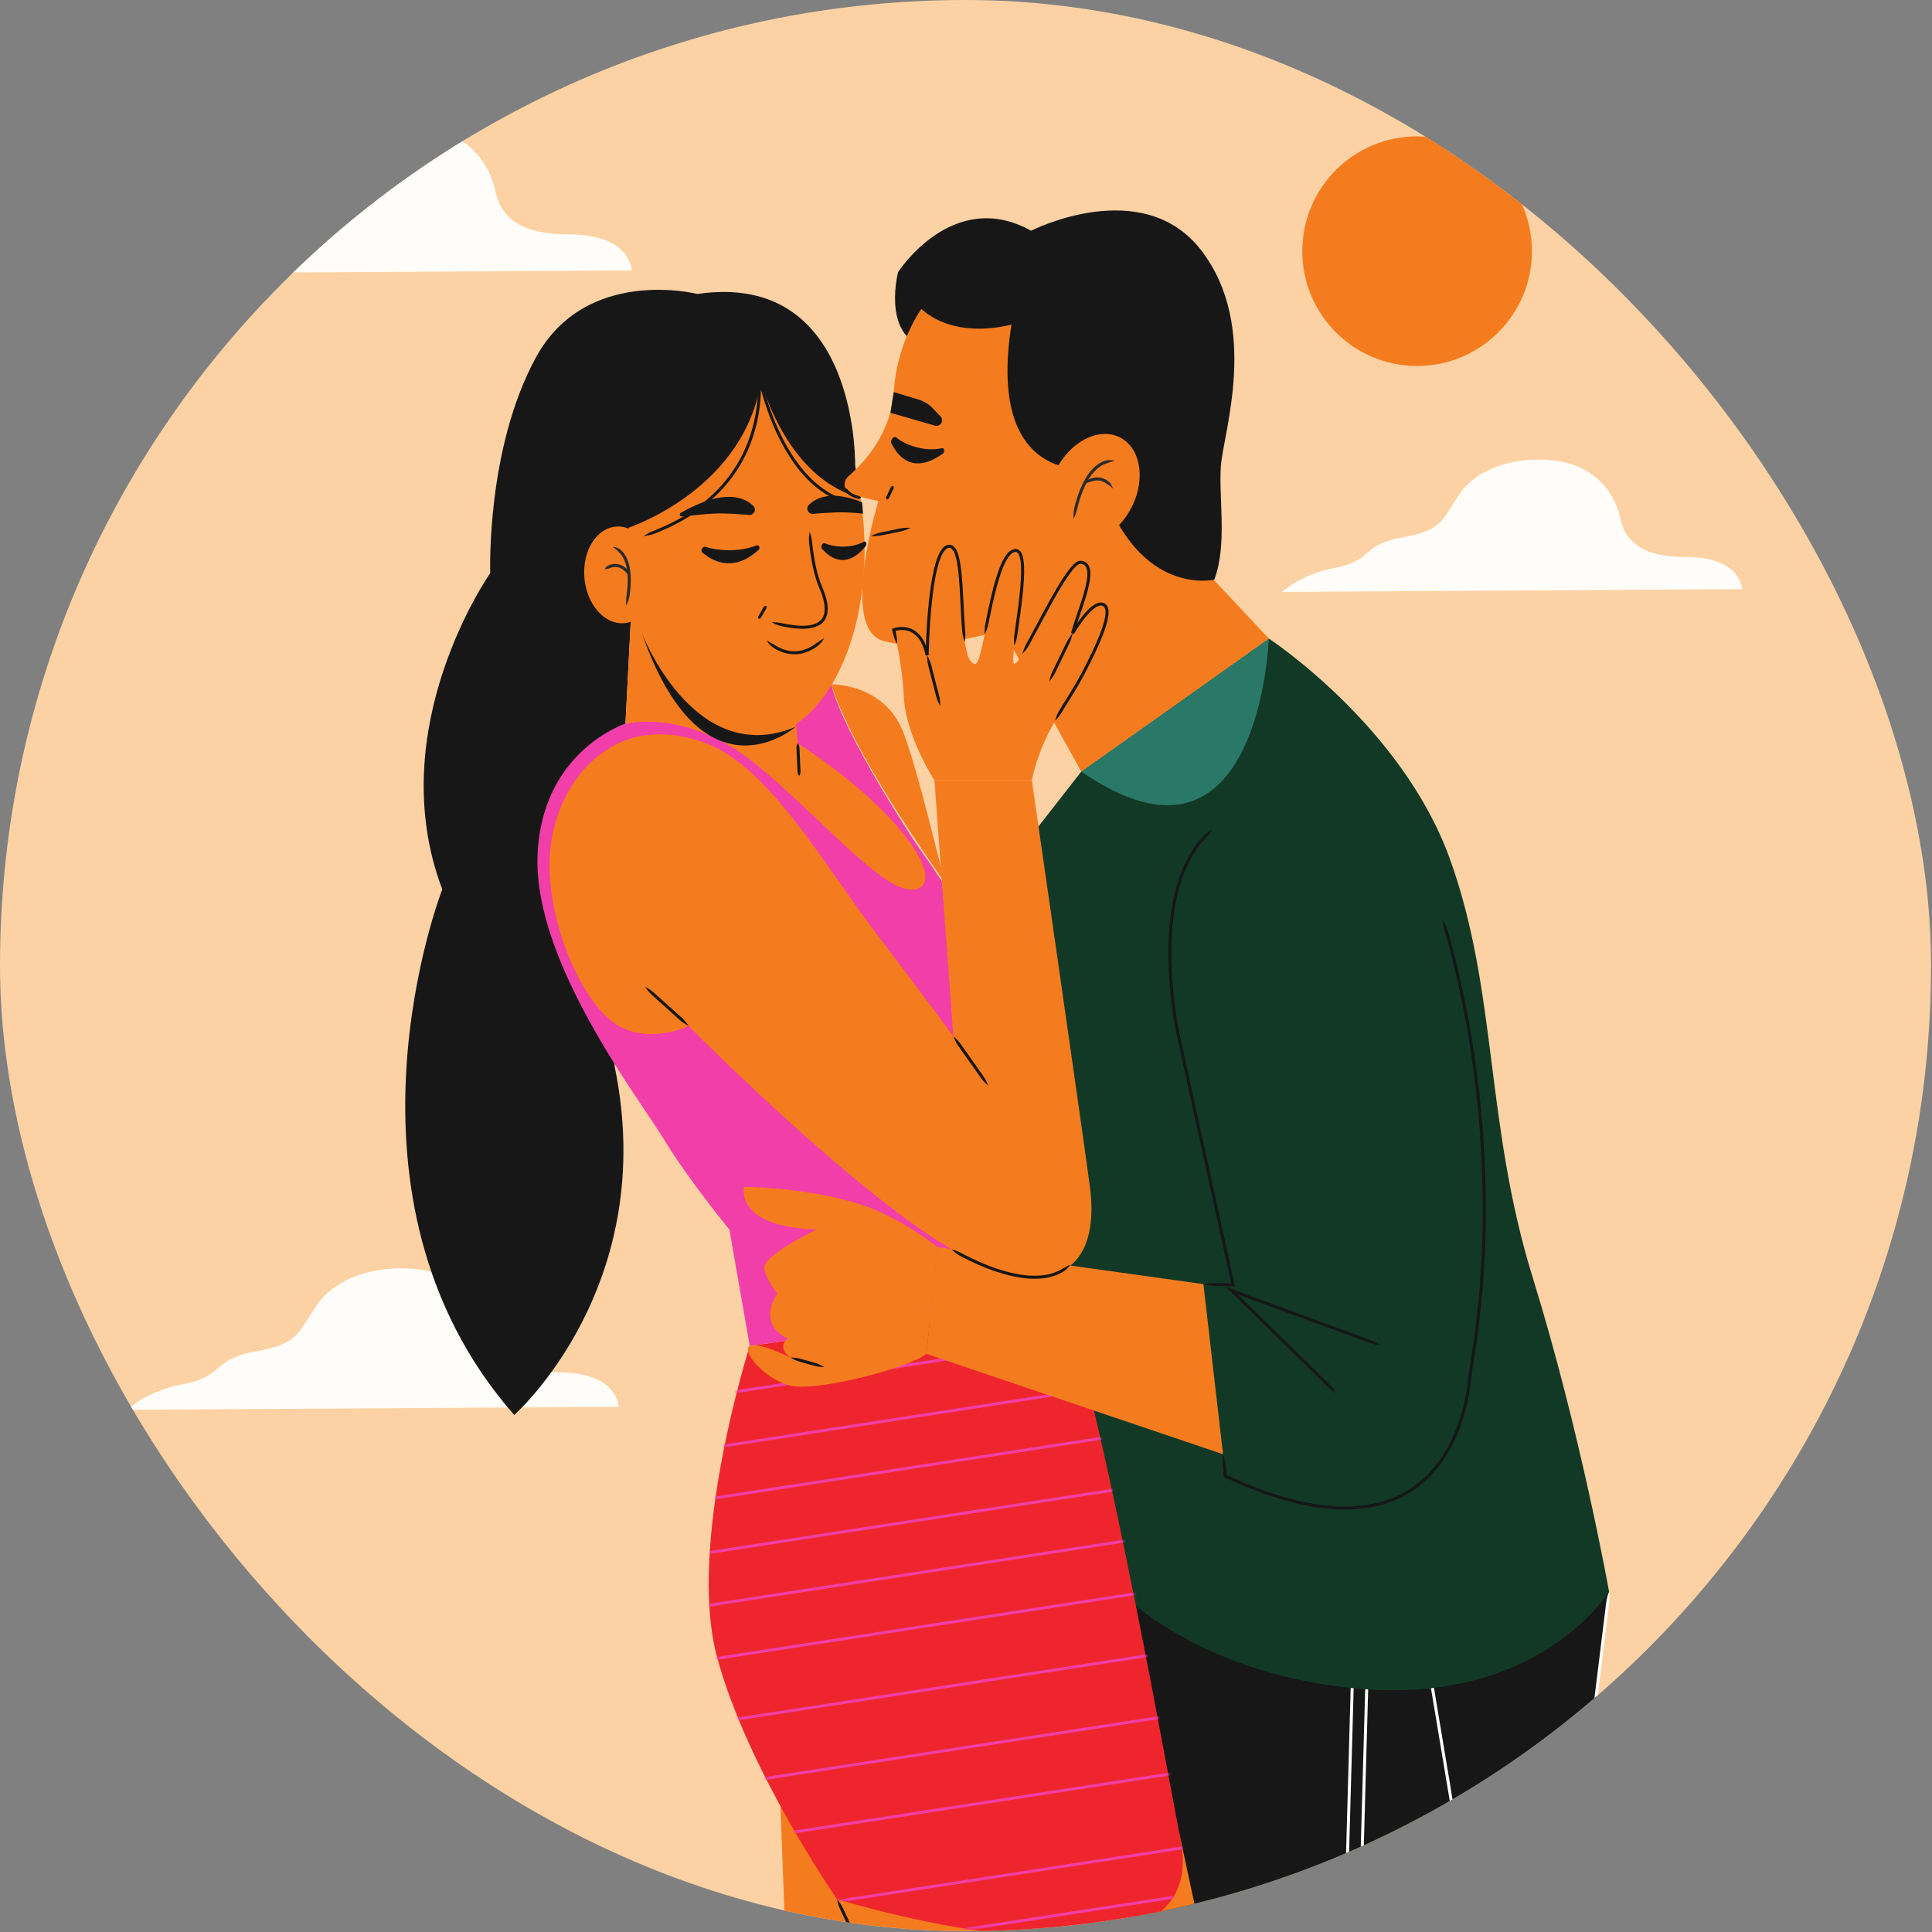 <svg width="667" height="667" viewBox="0 0 667 667" fill="none" xmlns="http://www.w3.org/2000/svg">
<rect x="0" y="0" width="667" height="667" fill="#808080" stroke="none"/>
<g clip-path="url(#clip0_4_199)">
<path d="M666.667 666.667H0V6.00815e-05H666.667V666.667Z" fill="#FCD2A4"/>
<path d="M40.121 94.431C40.121 94.431 47.88 87.42 60.146 85.231C75.3 82.524 70.97 76.029 86.665 73.324C102.36 70.617 101.819 66.829 108.855 56.547C115.891 46.263 131.045 41.933 145.116 43.557C159.188 45.181 168.388 53.84 171.094 66.288C173.8 78.736 185.706 80.9 195.99 80.9C206.273 80.9 216.556 83.607 218.18 93.348L40.121 94.431Z" fill="#FFFDF9"/>
<path d="M442.556 204.36C442.556 204.36 449.483 198.103 460.432 196.147C473.96 193.731 470.095 187.933 484.107 185.517C498.118 183.101 497.635 179.72 503.916 170.54C510.196 161.36 523.725 157.495 536.287 158.944C548.848 160.393 557.062 168.124 559.478 179.236C561.894 190.349 572.523 192.281 581.703 192.281C590.883 192.281 600.061 194.697 601.512 203.393L442.556 204.36Z" fill="#FFFDF9"/>
<path d="M43.799 486.707C43.799 486.707 51.201 480.02 62.903 477.929C77.359 475.348 73.228 469.153 88.201 466.572C103.174 463.989 102.658 460.376 109.369 450.567C116.081 440.756 130.537 436.627 143.961 438.175C157.385 439.724 166.163 447.984 168.744 459.86C171.325 471.735 182.684 473.8 192.493 473.8C202.304 473.8 212.113 476.381 213.663 485.675L43.799 486.707Z" fill="#FFFDF9"/>
<path d="M528.876 86.713C528.876 108.605 511.129 126.351 489.239 126.351C467.347 126.351 449.6 108.605 449.6 86.713C449.6 64.821 467.347 47.076 489.239 47.076C511.129 47.076 528.876 64.821 528.876 86.713Z" fill="#F57C1E"/>
<path d="M391.367 552.495V687.272L538.943 685.765L555.507 549.484L391.367 552.495Z" fill="#171717"/>
<path d="M489.248 550.989C489.14 552.361 489.112 553.285 489.366 554.863C490.77 563.293 494.99 588.617 498.858 611.836C499.51 615.743 500.154 619.605 500.782 623.373C501.461 627.164 502.49 630.848 504.124 634.098C507.361 640.621 512.209 645.539 516.989 648.548C521.752 651.644 526.302 653.007 529.458 653.657C530.256 653.805 530.966 653.936 531.582 654.051C532.201 654.157 532.736 654.162 533.164 654.21C534.024 654.283 534.478 654.321 534.478 654.321C534.478 654.321 534.593 654.331 534.813 654.349C535.036 654.359 535.362 654.42 535.794 654.396C536.654 654.362 537.926 654.405 539.541 654.288C540.346 654.193 541.238 654.086 542.213 653.972L542.757 653.907L543.125 653.862C543.225 653.824 543.18 653.639 543.213 653.532C543.254 653.203 543.296 652.868 543.337 652.525C543.401 652.007 543.468 651.468 543.537 650.91C543.812 648.683 544.122 646.159 544.464 643.388C545.829 632.308 547.68 617.297 549.617 601.573C552.036 581.924 554.674 560.492 555.553 553.359C555.741 551.771 555.673 550.849 555.506 549.484C555.014 550.768 554.725 551.645 554.521 553.231C553.641 560.365 551 581.796 548.578 601.445C546.642 617.169 544.793 632.181 543.429 643.261C543.088 646.031 542.777 648.555 542.502 650.784C542.434 651.34 542.368 651.879 542.304 652.398C542.277 652.621 542.225 653.036 542.24 652.921H542.238L542.054 652.943C541.108 653.055 540.241 653.157 539.458 653.251C537.89 653.365 536.654 653.321 535.82 653.356C535.4 653.38 535.082 653.319 534.866 653.31C534.652 653.292 534.541 653.283 534.541 653.283C534.541 653.283 534.1 653.245 533.265 653.176C532.849 653.129 532.329 653.125 531.729 653.02C531.13 652.909 530.441 652.781 529.666 652.639C526.602 652.004 522.182 650.681 517.556 647.673C512.912 644.751 508.205 639.971 505.061 633.639C501.825 627.316 501.357 619.44 499.89 611.664C496.02 588.447 491.798 563.121 490.392 554.692C490.121 553.116 489.796 552.252 489.248 550.989Z" fill="#FFFDFA"/>
<path d="M471.93 579.601C471.561 580.927 471.356 581.828 471.304 583.425C471.062 592.04 469.856 635.181 469.856 635.181C469.856 635.181 468.73 675.389 468.506 683.419C468.469 685.016 468.624 685.928 468.918 687.272C469.288 685.945 469.493 685.045 469.546 683.448C469.77 675.419 470.896 635.21 470.896 635.21C470.896 635.21 472.102 592.069 472.342 583.455C472.38 581.856 472.225 580.945 471.93 579.601Z" fill="#FFFDFA"/>
<path d="M466.911 579.601C466.541 580.927 466.336 581.828 466.284 583.425C466.043 592.04 464.836 635.181 464.836 635.181C464.836 635.181 463.712 675.389 463.487 683.419C463.451 685.016 463.604 685.928 463.899 687.272C464.269 685.945 464.473 685.045 464.527 683.448C464.751 675.419 465.876 635.21 465.876 635.21C465.876 635.21 467.083 592.069 467.324 583.455C467.36 581.856 467.205 580.945 466.911 579.601Z" fill="#FFFDFA"/>
<path d="M373.296 266.379L349.201 297.249L375.554 537.436C375.554 537.436 399.648 575.084 465.154 582.614C530.66 590.143 555.506 549.484 555.506 549.484C555.506 549.484 545.718 494.519 529.154 441.06C512.589 387.601 517.107 342.425 500.543 296.496C483.977 250.567 438.048 220.449 438.048 220.449L373.296 266.379Z" fill="#123926"/>
<path d="M438.048 220.449C438.048 220.449 435.037 309.045 373.296 266.379L438.048 220.449Z" fill="#2A7867"/>
<path d="M269.389 622.143L272.025 692.543L313.06 691.036L287.46 633.813L269.389 622.143Z" fill="#F57C1E"/>
<path d="M288.967 655.648L305.781 691.286C305.781 691.286 381.577 691.539 419.225 689.279L407.177 633.06L288.967 655.648Z" fill="#F57C1E"/>
<path d="M288.967 655.648C289.236 656.997 289.461 657.893 290.137 659.341C291.324 661.855 297.269 674.433 297.269 674.433C297.269 674.433 301.056 682.452 303.156 686.897C303.68 688.001 304.004 688.684 304.173 689.041C304.863 690.483 305.413 691.225 306.284 692.291C306.013 690.941 305.789 690.045 305.113 688.597C304.945 688.24 304.623 687.555 304.103 686.449C302.001 682.005 298.209 673.989 298.209 673.989C298.209 673.989 292.265 661.41 291.077 658.897C290.387 657.456 289.837 656.714 288.967 655.648Z" fill="#161717"/>
<path d="M258.848 464.652C258.848 464.652 237.013 532.919 247.555 572.072C258.096 611.224 288.967 655.648 288.967 655.648C288.967 655.648 422.237 697.06 407.177 633.06C406.087 628.424 381.577 489.499 367.272 449.092L258.848 464.652Z" fill="#EE252C"/>
<mask id="mask0_4_199" style="mask-type:luminance" maskUnits="userSpaceOnUse" x="0" y="0" width="667" height="667">
<path d="M666.667 666.667H0V6.00815e-05H666.667V666.667Z" fill="white"/>
</mask>
<g mask="url(#mask0_4_199)">
<mask id="mask1_4_199" style="mask-type:luminance" maskUnits="userSpaceOnUse" x="244" y="449" width="165" height="220">
<path d="M258.848 464.652C258.848 464.652 237.013 532.919 247.555 572.072C258.096 611.224 288.967 655.648 288.967 655.648C288.967 655.648 422.237 697.06 407.177 633.06C406.087 628.424 381.577 489.499 367.272 449.092L258.848 464.652Z" fill="white"/>
</mask>
<g mask="url(#mask1_4_199)">
<path d="M236.26 483.225L401.906 457.625" stroke="#F13EA8" stroke-miterlimit="10"/>
<path d="M236.26 501.296L401.906 475.696" stroke="#F13EA8" stroke-miterlimit="10"/>
<path d="M242.284 517.86L407.93 492.26" stroke="#F13EA8" stroke-miterlimit="10"/>
<path d="M245.296 535.931L410.943 510.331" stroke="#F13EA8" stroke-miterlimit="10"/>
<path d="M236.26 555.507L401.906 529.907" stroke="#F13EA8" stroke-miterlimit="10"/>
<path d="M240.778 573.577L406.425 547.977" stroke="#F13EA8" stroke-miterlimit="10"/>
<path d="M246.801 594.66L412.448 569.06" stroke="#F13EA8" stroke-miterlimit="10"/>
<path d="M252.825 615.743L418.472 590.143" stroke="#F13EA8" stroke-miterlimit="10"/>
<path d="M255.837 635.319L421.484 609.719" stroke="#F13EA8" stroke-miterlimit="10"/>
<path d="M269.389 659.414L435.037 633.813" stroke="#F13EA8" stroke-miterlimit="10"/>
<path d="M269.389 675.977L435.037 650.377" stroke="#F13EA8" stroke-miterlimit="10"/>
</g>
</g>
<path d="M295.241 161.845C295.241 161.845 297.249 93.203 240.778 101.484C240.778 101.484 202.378 91.696 185.061 123.32C167.742 154.943 169.249 197.861 169.249 197.861C169.249 197.861 131.602 251.32 152.684 307.037C152.684 307.037 111.272 413.201 177.53 488.496C177.53 488.496 227.978 444.072 212.166 368.025L215.93 249.813L218.19 206.143L218.942 178.284C218.942 178.284 221.954 127.837 262.613 130.096C262.613 130.096 281.688 130.221 295.241 161.845Z" fill="#171717"/>
<path d="M286.958 236.26C286.958 236.26 305.53 235.759 312.056 253.327C318.582 270.896 326.112 307.539 327.617 307.539C329.122 307.539 296.496 265.375 286.958 236.26Z" fill="#F57C1E"/>
<path d="M215.931 249.813C215.931 249.813 186.567 259.351 185.563 295.993C184.559 332.637 220.7 379.319 229.233 393.375C237.767 407.429 251.821 424.496 251.821 424.496L258.848 464.652L367.272 449.092C367.272 449.092 369.28 363.759 317.076 292.48C317.076 292.48 291.476 254.331 286.959 236.26L215.931 249.813Z" fill="#F13EA8"/>
<path d="M218.191 206.143L215.931 249.813C215.931 249.813 237.013 244.543 260.355 263.367C283.696 282.189 305.531 309.296 316.072 307.037C326.613 304.779 312.308 280.684 275.413 256.589L274.66 248.308L218.191 206.143Z" fill="#F57C1E"/>
<path d="M275.413 256.589C275.105 257.135 274.941 257.501 274.961 258.136C274.992 258.828 275.145 262.26 275.145 262.26C275.145 262.26 275.297 265.692 275.328 266.384C275.364 267.017 275.56 267.369 275.914 267.884C276.224 267.34 276.386 266.972 276.366 266.339C276.336 265.647 276.184 262.213 276.184 262.213C276.184 262.213 276.032 258.781 276.001 258.089C275.964 257.456 275.769 257.104 275.413 256.589Z" fill="#161717"/>
<path d="M217.437 200.12C217.437 200.12 223.317 252.661 258.096 254.708C290.096 256.589 307.789 201.625 293.484 157.201C279.179 112.779 209.908 118.049 217.437 200.12Z" fill="#F57C1E"/>
<path d="M279.555 183.555C279.299 184.907 279.192 185.836 279.347 187.436C279.371 187.652 279.406 187.977 279.45 188.38C279.472 188.581 279.498 188.801 279.524 189.037C279.595 189.567 279.67 190.131 279.748 190.721C280.096 193.124 280.598 195.953 281.339 198.608C281.722 199.932 282.115 201.224 282.608 202.381C283.079 203.544 283.507 204.539 283.799 205.441C284.4 207.228 284.559 208.415 284.559 208.415C284.559 208.415 284.596 208.711 284.662 209.233C284.706 209.756 284.752 210.513 284.62 211.396C284.487 212.269 284.151 213.281 283.379 214.076C282.639 214.897 281.47 215.421 280.22 215.719C277.686 216.289 274.799 215.973 272.507 215.619C271.476 215.471 270.639 215.269 270.216 215.2C268.667 214.871 267.756 214.821 266.379 214.801C267.583 215.463 268.427 215.867 270.002 216.219C270.434 216.293 271.283 216.499 272.343 216.653C274.699 217.012 277.658 217.36 280.455 216.739C281.834 216.412 283.212 215.812 284.138 214.793C285.096 213.803 285.5 212.559 285.651 211.555C285.802 210.536 285.746 209.704 285.698 209.135C285.626 208.568 285.586 208.249 285.586 208.249C285.586 208.249 285.412 206.969 284.788 205.112C284.491 204.187 284.027 203.104 283.575 201.987C283.103 200.879 282.72 199.619 282.348 198.328C281.624 195.736 281.128 192.945 280.786 190.575C280.707 189.991 280.632 189.433 280.563 188.911C280.536 188.677 280.511 188.459 280.487 188.26C280.442 187.863 280.406 187.541 280.382 187.328C280.214 185.748 279.962 184.869 279.555 183.555Z" fill="#161717"/>
<path d="M264.496 209.155C264.086 209.199 263.847 209.252 263.691 209.501C263.526 209.787 262.73 211.152 262.73 211.152C262.73 211.152 261.932 212.517 261.767 212.801C261.626 213.059 261.698 213.293 261.86 213.672C262.271 213.628 262.511 213.575 262.666 213.325C262.831 213.04 263.628 211.676 263.628 211.676C263.628 211.676 264.424 210.311 264.59 210.025C264.731 209.768 264.659 209.533 264.496 209.155Z" fill="#161717"/>
<path d="M284.574 220.323C283.964 220.66 283.469 220.941 282.982 221.271C282.689 221.483 282.448 221.656 282.241 221.805C281.964 221.972 281.673 222.16 281.356 222.383C281.128 222.508 280.821 222.835 280.037 223.237C279.673 223.423 279.185 223.672 278.658 223.941C278.1 224.129 277.5 224.332 276.949 224.517C276.381 224.633 275.854 224.705 275.477 224.775C275.098 224.857 274.854 224.804 274.856 224.823C274.856 224.823 274.656 224.824 274.328 224.828C273.998 224.843 273.542 224.849 273.034 224.757C272.78 224.725 272.512 224.692 272.238 224.657C271.969 224.603 271.7 224.521 271.43 224.456C270.888 224.341 270.388 224.14 269.97 223.979C268.878 223.541 268.244 223.167 267.918 222.969C266.598 222.165 265.806 221.769 264.621 221.076C265.342 222.247 265.986 222.993 267.385 223.863C267.732 224.076 268.406 224.48 269.584 224.952C270.034 225.127 270.574 225.343 271.165 225.469C271.457 225.54 271.75 225.627 272.045 225.685C272.344 225.723 272.637 225.76 272.914 225.796C273.469 225.891 273.97 225.885 274.33 225.871C274.692 225.864 274.91 225.861 274.91 225.861C274.909 225.843 275.177 225.896 275.592 225.811C276.006 225.737 276.584 225.659 277.204 225.532C277.805 225.329 278.458 225.111 279.066 224.907C279.634 224.617 280.16 224.348 280.55 224.148C281.393 223.711 281.712 223.372 281.954 223.233C282.289 222.995 282.581 222.772 282.844 222.557C283.093 222.327 283.289 222.079 283.486 221.844C283.872 221.371 284.202 220.891 284.574 220.323Z" fill="#161717"/>
<path d="M243.719 188.824C247.33 190.085 255.088 190.752 261.172 188.296C261.986 187.968 262.618 189.107 261.97 189.728C257.527 193.999 250.406 197.321 242.539 190.811C241.614 190.044 242.607 188.436 243.719 188.824Z" fill="#171717"/>
<path d="M284.783 187.545C287.58 188.84 293.592 189.524 298.307 187.003C298.936 186.665 299.425 187.835 298.924 188.473C295.481 192.856 289.963 196.268 283.868 189.584C283.152 188.797 283.921 187.147 284.783 187.545Z" fill="#171717"/>
<path d="M235.026 177.051C234.367 177.427 234.708 178.388 235.48 178.304C238.723 177.953 243.708 177.444 246.571 177.296C251.067 177.064 258.804 177.799 258.804 177.799C260.422 177.747 261.238 175.808 260.094 174.675C257.035 171.643 249.959 168.523 235.026 177.051Z" fill="#171717"/>
<path d="M297.752 174.864C297.707 174.371 297.644 173.879 297.592 173.384C287.191 169.197 281.812 171.765 279.256 174.299C278.113 175.432 278.929 177.369 280.547 177.421C280.547 177.421 288.284 176.687 292.779 176.92C294.155 176.991 296.023 177.147 297.949 177.327C297.888 176.505 297.828 175.684 297.752 174.864Z" fill="#171717"/>
<path d="M226.42 197.829C227.046 207.045 222.026 214.804 215.209 215.16C208.39 215.513 202.356 208.332 201.729 199.116C201.102 189.9 206.121 182.141 212.94 181.787C219.757 181.432 225.793 188.615 226.42 197.829Z" fill="#F57C1E"/>
<path d="M216.163 209.06C216.796 207.837 217.151 206.96 217.392 205.361C217.431 205.089 217.499 204.649 217.592 203.725C217.684 202.868 217.784 201.416 217.775 200.172C217.772 198.928 217.667 197.9 217.667 197.9C217.667 197.9 217.609 197.039 217.399 195.947C217.201 194.855 216.8 193.543 216.367 192.657C215.807 191.503 215.303 190.856 215.016 190.549C213.872 189.28 212.841 188.903 211.491 188.745C212.619 189.535 213.239 190.12 214.227 191.227C214.476 191.496 214.913 192.063 215.42 193.104C215.809 193.903 216.184 195.113 216.372 196.143C216.573 197.169 216.631 197.995 216.631 197.995C216.631 197.995 216.729 198.976 216.729 200.176C216.736 201.375 216.637 202.787 216.552 203.621C216.461 204.52 216.397 204.951 216.361 205.216C216.141 206.78 216.149 207.685 216.163 209.06Z" fill="#2A2B2B"/>
<path d="M217.533 198.761C217.592 198.176 217.545 197.764 217.171 197.275C216.971 197.009 216.312 196.232 215.523 195.703C214.752 195.143 213.887 194.921 213.887 194.921C213.887 194.921 213.037 194.624 212.072 194.715C211.584 194.703 211.113 194.877 210.7 194.952C210.315 195.104 210 195.229 209.841 195.292C209.277 195.552 209.075 195.927 208.827 196.436C209.435 196.484 209.769 196.453 210.267 196.241C210.403 196.188 210.673 196.083 211.005 195.953C211.348 195.901 211.745 195.743 212.135 195.76C212.915 195.68 213.591 195.917 213.591 195.917C213.591 195.917 214.281 196.091 214.928 196.564C215.589 197.008 216.172 197.691 216.355 197.92C216.699 198.345 217.009 198.495 217.533 198.761Z" fill="#2A2B2B"/>
<path d="M216.684 182.3C216.684 182.3 258.597 168.747 263.116 128.841C263.116 128.841 219.696 121.061 216.684 182.3Z" fill="#171717"/>
<path d="M261.86 128.591C261.86 128.591 270.143 165.108 297.249 171.884C297.249 171.884 294.739 133.108 261.86 128.591Z" fill="#171717"/>
<path d="M221.579 218.567C221.579 218.567 239.649 265.625 274.66 250.943C274.66 250.943 242.66 278.801 221.579 218.567Z" fill="#171717"/>
<path d="M222.206 185.061C223.566 184.916 224.487 184.769 226 184.224C226.203 184.145 226.516 184.049 226.886 183.881C227.072 183.803 227.276 183.715 227.496 183.621C228.227 183.307 228.983 182.981 229.759 182.648C230.592 182.316 231.4 181.867 232.248 181.456C239.039 178.209 246.407 172.827 251.702 166.101C254.355 162.76 256.518 159.153 258.08 155.628C259.656 152.107 260.69 148.704 261.35 145.775C262.012 142.843 262.314 140.384 262.475 138.673C262.619 136.959 262.647 135.989 262.647 135.989C262.647 135.989 262.682 135.676 262.692 134.196C262.7 133.455 262.692 132.423 262.612 130.991C262.57 130.272 262.507 129.469 262.376 128.521L262.375 128.509C260.323 128.852 261.807 128.607 261.35 128.685V128.691L261.354 128.713L261.363 128.757L261.379 128.845L261.412 129.021L261.484 129.379C261.535 129.619 261.587 129.867 261.64 130.123C261.755 130.629 261.878 131.165 262.007 131.733C262.356 133.199 263.32 137.157 265.155 142.255C266.982 147.343 269.744 153.588 273.696 159.303C275.659 162.161 277.963 164.844 280.502 167.112C281.13 167.688 281.775 168.232 282.446 168.729C283.092 169.26 283.779 169.719 284.459 170.168C284.799 170.392 285.126 170.632 285.482 170.819L285.708 170.948L285.992 171.109C286.731 171.541 287.348 171.875 287.7 172.019C289.162 172.739 290.123 172.859 291.476 173.013C290.331 172.228 289.56 171.793 288.158 171.084C287.822 170.944 287.226 170.62 286.515 170.203L286.24 170.045L286.022 169.921C285.679 169.741 285.363 169.509 285.035 169.292C284.378 168.859 283.712 168.415 283.087 167.9C282.436 167.419 281.81 166.891 281.2 166.331C278.734 164.128 276.482 161.509 274.556 158.705C270.679 153.1 267.944 146.932 266.136 141.9C264.322 136.857 263.364 132.939 263.019 131.492C262.892 130.932 262.771 130.404 262.658 129.903C262.604 129.652 262.554 129.409 262.504 129.172L262.435 128.824L262.402 128.653L262.386 128.569L262.379 128.529L262.375 128.509L262.374 128.504C261.916 128.58 263.398 128.327 261.347 128.673L261.348 128.683C261.468 129.553 261.532 130.36 261.574 131.055C261.651 132.451 261.66 133.463 261.652 134.188C261.642 135.639 261.608 135.947 261.608 135.947C261.608 135.947 261.58 136.897 261.439 138.579C261.279 140.257 260.983 142.671 260.334 145.545C259.684 148.417 258.671 151.752 257.128 155.2C255.596 158.652 253.48 162.18 250.882 165.451C245.698 172.032 238.474 177.319 231.782 180.519C230.946 180.923 230.151 181.367 229.328 181.693C228.563 182.023 227.818 182.343 227.096 182.653C226.88 182.747 226.679 182.833 226.495 182.912C226.132 183.079 225.823 183.175 225.623 183.255C224.135 183.808 223.354 184.287 222.206 185.061Z" fill="#161717"/>
<path d="M310.049 93.955C310.049 93.955 304.779 114.284 317.829 119.304L329.625 100.48L310.049 93.955Z" fill="#171717"/>
<path d="M322.096 101.484C322.096 101.484 310.049 113.531 308.543 135.367C307.585 149.256 299.011 159.108 292.897 164.44C290.595 166.448 291.516 170.208 294.488 170.917L303.272 173.013C303.272 173.013 289.719 216.684 304.779 221.201C319.837 225.72 346.189 217.437 346.189 217.437L373.296 266.379L438.048 220.449L392.119 171.508L349.955 92.449L322.096 101.484Z" fill="#F57C1E"/>
<path d="M309.468 151.053C312.279 153.433 318.988 156.135 325.222 154.729C326.055 154.541 326.247 156.044 325.467 156.62C320.106 160.576 312.663 162.751 307.766 153.111C307.19 151.977 308.602 150.32 309.468 151.053Z" fill="#171717"/>
<path d="M378.567 161.72C378.567 161.72 340.167 169.249 349.201 112.025C349.201 112.025 319.084 121.061 310.049 93.955C310.049 93.955 328.872 64.591 355.979 79.649C355.979 79.649 394.377 60.072 414.707 86.425C435.037 112.779 422.237 149.672 421.484 160.967C420.731 172.26 423.743 188.072 419.225 200.12C419.225 200.12 390.613 206.896 378.567 161.72Z" fill="#171717"/>
<path d="M364.509 162.349C359.708 172.117 361.713 182.82 368.989 186.253C376.264 189.687 386.055 184.552 390.856 174.784C395.657 165.016 393.652 154.313 386.376 150.88C379.101 147.445 369.311 152.581 364.509 162.349Z" fill="#F57C1E"/>
<path d="M370.675 179.177C371.204 177.908 371.555 177.071 371.923 175.532C371.987 175.272 372.085 174.847 372.327 173.973C372.625 172.861 373.204 171.008 373.828 169.484C374.436 167.953 375.077 166.761 375.077 166.761C375.077 166.761 375.583 165.744 376.395 164.56C377.197 163.368 378.377 162.083 379.363 161.365C380.295 160.672 380.956 160.389 381.293 160.239C382.691 159.7 383.501 159.417 384.847 159.115C383.533 158.751 382.477 158.676 380.893 159.279C380.512 159.444 379.763 159.763 378.733 160.528C377.643 161.321 376.377 162.711 375.533 163.968C374.679 165.22 374.157 166.277 374.157 166.277C374.157 166.277 373.487 167.517 372.857 169.093C372.213 170.663 371.62 172.559 371.317 173.696C371.073 174.589 370.975 175.024 370.911 175.289C370.551 176.863 370.548 177.805 370.675 179.177Z" fill="#2A2B2B"/>
<path d="M373.781 167.336C375.035 166.784 375.868 166.497 377.296 166.081C377.416 166.039 377.577 166.009 377.813 165.971C378.048 165.916 378.356 165.883 378.775 165.876C378.852 165.875 379.036 165.861 379.035 165.869C379.035 165.869 379.099 165.879 379.168 165.887C379.208 165.892 379.251 165.896 379.287 165.9C379.769 165.916 380.181 166.069 380.535 166.156C380.868 166.307 381.136 166.429 381.316 166.511C382.584 167.247 383.227 167.837 384.315 168.689C383.768 167.46 383.32 166.492 381.819 165.6C381.604 165.501 381.289 165.337 380.884 165.171C380.459 165.057 379.957 164.881 379.376 164.857C379.333 164.852 379.283 164.848 379.233 164.843C379.149 164.836 379.072 164.831 379.072 164.831C379.072 164.821 378.855 164.821 378.763 164.831C378.263 164.839 377.9 164.881 377.628 164.944C377.353 164.991 377.167 165.027 377.029 165.075C375.396 165.567 374.628 166.26 373.781 167.336Z" fill="#2A2B2B"/>
<path d="M308.542 135.367L317.062 137.923C318.884 138.469 320.54 139.459 321.885 140.803L324.692 143.747C326.054 145.176 324.653 147.487 322.757 146.94L307.413 142.52L308.542 135.367Z" fill="#171717"/>
<path d="M300.637 185.061C302.012 185.117 302.936 185.111 304.503 184.797C304.769 184.743 305.2 184.655 306.097 184.472C306.453 184.399 307.297 184.223 307.297 184.223C307.297 184.223 308.005 184.08 308.397 184C309.593 183.753 310.333 183.6 310.721 183.52C312.285 183.189 313.137 182.831 314.379 182.237C313.003 182.18 312.079 182.187 310.512 182.5C310.123 182.58 309.383 182.731 308.187 182.975C307.795 183.056 307.088 183.204 307.088 183.204C307.088 183.204 306.243 183.376 305.887 183.448C304.991 183.633 304.56 183.723 304.293 183.779C302.729 184.108 301.879 184.467 300.637 185.061Z" fill="#161717"/>
<path d="M291.601 168.496C291.493 168.923 291.449 169.257 291.719 169.577C291.849 169.761 292.304 170.273 292.797 170.644C293.285 171.021 293.773 171.284 293.773 171.284C293.773 171.284 294.255 171.561 294.816 171.784C295.376 172.013 296.011 172.18 296.225 172.225C296.617 172.309 296.891 172.173 297.249 171.884C296.973 171.515 296.816 171.304 296.465 171.213C296.276 171.165 295.704 171.015 295.204 170.812C294.704 170.615 294.281 170.376 294.281 170.376C294.281 170.376 293.856 170.141 293.441 169.817C293.02 169.499 292.644 169.073 292.529 168.925C292.291 168.669 292.072 168.595 291.601 168.496Z" fill="#161717"/>
<path d="M308.355 167.743C307.949 167.82 307.715 167.892 307.581 168.152C307.439 168.449 306.756 169.871 306.756 169.871C306.756 169.871 306.073 171.293 305.932 171.589C305.812 171.857 305.903 172.084 306.096 172.449C306.501 172.372 306.735 172.3 306.869 172.04C307.012 171.743 307.693 170.321 307.693 170.321C307.693 170.321 308.376 168.899 308.519 168.603C308.639 168.335 308.548 168.108 308.355 167.743Z" fill="#161717"/>
<path d="M435.789 268.637C435.789 268.637 395.884 291.979 404.919 342.425C413.955 392.872 425.248 445.577 425.248 445.577L415.46 443.319L422.989 509.577C422.989 509.577 471.177 532.919 493.013 509.577C514.848 486.236 519.365 393.625 503.555 337.155C487.743 280.684 464.401 263.367 435.789 268.637Z" fill="#123926"/>
<path d="M476.448 464.401C475.309 463.628 474.521 463.147 473.024 462.588C464.811 459.568 423.679 444.447 423.679 444.447C423.679 444.447 423.669 444.443 423.584 444.412C423.541 444.396 423.48 444.373 423.392 444.341C423.348 444.325 423.297 444.307 423.239 444.285C423.215 444.277 423.168 444.256 423.157 444.257L423.237 444.336C423.693 444.783 424.572 445.644 426.269 447.305C427.179 448.196 452.953 473.433 458.281 478.651C459.429 479.764 460.203 480.269 461.389 480.965C460.668 479.795 460.145 479.032 459.009 477.908C453.739 472.747 428.244 447.783 427.345 446.903C427.345 446.903 465.121 460.791 472.665 463.564C474.168 464.108 475.08 464.252 476.448 464.401Z" fill="#161717"/>
<path d="M415.46 443.319L323.601 430.519L319.837 467.413L422.237 502.048L415.46 443.319Z" fill="#F57C1E"/>
<path d="M323.601 430.519C323.601 430.519 310.446 419.808 295.993 415.46C277.076 409.771 256.898 409.771 256.898 409.771C256.898 409.771 253.326 423.492 281.938 424.496C281.938 424.496 262.864 433.531 263.868 438.048C264.872 442.567 268.385 446.581 268.385 446.581C268.385 446.581 260.856 456.621 271.9 462.143C271.9 462.143 267.884 465.155 272.904 468.668C272.904 468.668 261.86 463.147 258.848 464.652C255.837 466.159 263.417 475.783 272.452 478.293C281.488 480.803 314.064 472.181 319.837 467.413L323.601 430.519Z" fill="#F57C1E"/>
<path d="M272.904 468.668C274.098 469.351 274.921 469.771 276.457 470.213C276.718 470.288 277.141 470.408 278.021 470.659C278.1 470.68 278.284 470.729 278.284 470.729C278.284 470.729 280.384 471.323 280.806 471.443C282.346 471.869 283.268 471.944 284.644 471.987C283.449 471.304 282.625 470.884 281.089 470.441C280.666 470.323 278.566 469.728 278.566 469.728C278.566 469.728 278.384 469.675 278.306 469.652C277.425 469.404 277.002 469.285 276.74 469.212C275.2 468.785 274.278 468.712 272.904 468.668Z" fill="#161717"/>
<path d="M415.46 443.319C416.785 443.688 417.687 443.893 419.284 443.947C419.5 443.953 419.825 443.963 420.228 443.975C420.429 443.981 420.649 443.988 420.885 443.995C421.957 444.024 423.063 444.056 424.201 444.087C424.529 444.096 424.861 444.105 425.195 444.115L426.12 444.141L426.352 444.148C426.376 444.105 426.331 444.005 426.323 443.937L426.223 443.481C426.067 442.769 425.908 442.049 425.748 441.32C423.567 431.384 420.995 419.664 418.533 408.452C413.609 386.028 409.132 365.639 409.132 365.639C409.132 365.639 408.852 364.365 408.356 362.103C407.869 359.831 407.088 356.619 406.444 352.64C405.124 344.704 403.917 333.768 404.608 322.353C404.776 319.504 405.072 316.631 405.543 313.791C405.977 310.945 406.628 308.141 407.428 305.432C408.195 302.708 409.281 300.136 410.447 297.704C411.083 296.512 411.688 295.327 412.424 294.247C412.781 293.701 413.1 293.136 413.507 292.64C413.861 292.173 414.212 291.709 414.56 291.252C415.196 290.431 415.813 289.837 416.084 289.509C416.597 288.92 417 288.459 417.393 288.009C417.767 287.551 418.091 287.081 418.479 286.503C417.88 286.825 417.376 287.111 416.872 287.451C416.361 287.785 415.857 288.183 415.325 288.799C415.041 289.133 414.403 289.747 413.744 290.595C413.385 291.067 413.023 291.544 412.657 292.028C412.237 292.539 411.909 293.12 411.543 293.683C410.784 294.795 410.161 296.011 409.511 297.233C408.315 299.727 407.205 302.357 406.424 305.131C405.609 307.891 404.949 310.74 404.508 313.624C404.032 316.503 403.732 319.411 403.564 322.289C402.868 333.823 404.087 344.819 405.416 352.812C406.065 356.819 406.857 360.079 407.341 362.333C407.837 364.595 408.117 365.869 408.117 365.869C408.117 365.869 412.591 386.256 417.511 408.679C419.972 419.889 422.544 431.609 424.725 441.545C424.837 442.057 424.949 442.565 425.059 443.065L425.063 443.064L424.231 443.04C423.092 443.009 421.987 442.979 420.915 442.948C420.679 442.941 420.457 442.936 420.256 442.931C419.855 442.92 419.529 442.912 419.313 442.907C417.716 442.869 416.804 443.024 415.46 443.319Z" fill="#161717"/>
<path d="M498.064 317.511C498.169 318.881 498.256 319.799 498.713 321.324C498.773 321.531 498.863 321.843 498.973 322.228C499.029 322.421 499.091 322.633 499.156 322.86C499.383 323.651 499.613 324.455 499.848 325.271C500.099 326.209 500.353 327.161 500.612 328.128C501.148 330.055 501.621 332.056 502.12 334.099C506.083 350.445 509.304 370.095 510.784 389.028C512.253 407.961 512.199 426.137 511.163 439.475C511.068 441.144 510.977 442.74 510.891 444.255C510.735 445.763 510.588 447.189 510.449 448.528C510.173 451.204 509.933 453.524 509.737 455.429C509.537 457.335 509.381 458.823 509.275 459.836C509.12 460.841 509.037 461.375 509.037 461.375C509.037 461.375 508.709 463.508 508.125 467.292C507.835 469.185 507.479 471.491 507.069 474.149C507.019 474.483 506.967 474.82 506.913 475.164L506.873 475.421C506.861 475.473 506.835 475.703 506.839 475.745L506.8 476.267C506.741 476.972 506.659 477.699 506.564 478.445C506.356 479.935 506.119 481.507 505.765 483.131C504.401 489.603 501.913 497.22 496.976 504.168C494.513 507.62 491.412 510.847 487.692 513.419C483.984 516.001 479.671 517.916 475.088 518.943C470.508 519.995 465.723 520.264 460.969 520.06L457.416 519.713L455.643 519.537L453.887 519.228C452.719 519.021 451.552 518.815 450.388 518.609C449.229 518.379 448.093 518.053 446.951 517.781C445.813 517.487 444.668 517.237 443.549 516.908C442.437 516.555 441.331 516.204 440.228 515.853C439.132 515.492 438.021 515.187 436.952 514.783C435.884 514.375 434.821 513.971 433.768 513.568C432.713 513.167 431.667 512.768 430.628 512.372C429.609 511.924 428.6 511.48 427.6 511.04C426.6 510.599 425.608 510.161 424.627 509.728L423.48 509.223L423.375 508.16C423.268 507.109 423.18 506.248 423.136 505.817C422.969 504.228 422.7 503.344 422.237 502.048C422.039 503.409 421.951 504.329 422.101 505.921C422.144 506.352 422.228 507.213 422.332 508.265C422.384 508.781 422.436 509.301 422.488 509.825C422.448 509.996 422.673 509.976 422.765 510.051L423.084 510.192L423.452 510.355L424.191 510.68C425.177 511.116 426.176 511.556 427.181 512C428.189 512.444 429.205 512.891 430.229 513.341C431.276 513.74 432.331 514.143 433.393 514.547C434.456 514.952 435.525 515.36 436.603 515.771C437.68 516.177 438.801 516.485 439.908 516.852C441.02 517.204 442.137 517.559 443.26 517.915C444.389 518.248 445.549 518.5 446.699 518.797C447.855 519.073 449.003 519.401 450.175 519.635C451.353 519.843 452.536 520.052 453.72 520.261L455.499 520.575L457.3 520.755L460.909 521.105C465.747 521.313 470.632 521.041 475.328 519.961C480.027 518.908 484.471 516.937 488.288 514.279C492.119 511.629 495.305 508.311 497.827 504.775C502.881 497.656 505.399 489.915 506.785 483.343C507.144 481.693 507.387 480.096 507.597 478.579C507.693 477.819 507.779 477.077 507.837 476.351L507.879 475.807C507.887 475.673 507.88 475.728 507.899 475.607L507.939 475.347C507.992 475.003 508.044 474.664 508.096 474.331C508.507 471.663 508.863 469.349 509.155 467.451C509.739 463.652 510.068 461.512 510.068 461.512C510.068 461.512 510.151 460.977 510.307 459.968C510.413 458.952 510.571 457.459 510.772 455.548C510.969 453.637 511.209 451.308 511.487 448.624C511.625 447.281 511.773 445.849 511.929 444.336C512.016 442.817 512.108 441.217 512.203 439.543C513.244 426.163 513.3 407.932 511.827 388.945C510.344 369.956 507.116 350.255 503.137 333.852C502.637 331.801 502.163 329.795 501.624 327.859C501.365 326.889 501.108 325.932 500.856 324.989C500.621 324.169 500.389 323.361 500.161 322.567C500.095 322.34 500.033 322.127 499.976 321.933C499.863 321.545 499.771 321.233 499.711 321.025C499.235 319.495 498.8 318.673 498.064 317.511Z" fill="#161717"/>
<path d="M209.657 258.849C209.657 258.849 222.708 248.308 244.292 256.841C265.876 265.375 284.449 298.504 302.017 321.593C319.585 344.684 329.123 357.735 329.123 357.735L322.597 269.389H356.229C356.229 269.389 373.797 390.864 376.308 409.939C378.817 429.013 372.793 449.092 340.167 437.044C307.539 424.997 237.767 354.221 237.767 354.221C237.767 354.221 221.767 361.927 210.159 351.712C197.609 340.668 185.627 308.831 191.084 286.456C196.104 265.876 209.657 258.849 209.657 258.849Z" fill="#F57C1E"/>
<path d="M237.767 354.221C236.996 353.081 236.443 352.341 235.26 351.265C235.059 351.084 234.732 350.789 234.053 350.176C233.064 349.287 230.721 347.18 230.721 347.18C230.721 347.18 228.763 345.415 227.676 344.436C226.767 343.62 226.204 343.115 225.909 342.851C224.716 341.787 223.923 341.315 222.708 340.668C223.477 341.808 224.032 342.548 225.213 343.624C225.508 343.889 226.069 344.395 226.976 345.213C228.063 346.191 230.025 347.953 230.025 347.953C230.025 347.953 232.365 350.063 233.353 350.953C234.035 351.564 234.363 351.857 234.564 352.039C235.757 353.101 236.552 353.575 237.767 354.221Z" fill="#161717"/>
<path d="M329.123 357.735C329.621 359.017 329.997 359.861 330.912 361.172C331.069 361.393 331.321 361.753 331.848 362.503C332.672 363.668 334.624 366.431 334.624 366.431C334.624 366.431 336.255 368.744 337.159 370.027C337.865 371.024 338.303 371.641 338.531 371.964C339.459 373.265 340.129 373.903 341.171 374.801C340.672 373.519 340.296 372.675 339.38 371.364C339.153 371.041 338.717 370.423 338.015 369.424C337.108 368.141 335.475 365.831 335.475 365.831C335.475 365.831 333.525 363.067 332.703 361.899C332.173 361.152 331.919 360.793 331.763 360.572C330.835 359.271 330.164 358.635 329.123 357.735Z" fill="#161717"/>
<path d="M322.597 269.389C322.597 269.389 312.809 254.32 312.056 240.779C311.304 227.225 308.542 217.437 308.542 217.437C308.542 217.437 318.582 215.179 320.088 226.221C320.088 226.221 320.589 189.076 327.617 188.575C334.644 188.072 329.625 228.731 336.652 229.233C339.698 229.451 342.676 191.587 350.205 190.08C357.734 188.575 347.696 229.233 350.205 229.233C352.714 229.233 368.056 193.74 373.044 194.096C380.072 194.597 372.292 210.66 370.284 218.692C370.284 218.692 376.809 207.147 380.825 208.653C384.841 210.159 379.318 222.205 373.797 232.747C368.276 243.288 359.742 252.825 356.229 269.389H322.597Z" fill="#F57C1E"/>
<path d="M370.284 218.692C369.403 219.748 368.845 220.485 368.14 221.92C368.021 222.164 367.829 222.56 367.428 223.383C366.973 224.321 365.897 226.547 365.897 226.547C365.897 226.547 364.993 228.407 364.492 229.437C363.961 230.537 363.632 231.217 363.46 231.575C362.769 233.016 362.536 233.911 362.252 235.256C363.133 234.2 363.691 233.463 364.396 232.028C364.569 231.672 364.9 230.993 365.435 229.895C365.933 228.861 366.833 227 366.833 227C366.833 227 367.913 224.777 368.369 223.839C368.767 223.015 368.959 222.619 369.076 222.375C369.767 220.932 370 220.039 370.284 218.692Z" fill="#161717"/>
<path d="M352.963 225.717C353.93 224.737 354.534 224.028 355.316 222.631C355.89 221.571 357.035 219.449 358.432 216.863C360.114 213.717 361.936 210.285 363.896 206.805C365.874 203.351 367.916 199.744 370.395 196.676C371.022 195.936 371.706 195.203 372.434 194.784C372.984 194.433 374.039 194.732 374.54 195.233C375.108 195.755 375.31 196.652 375.379 197.516C375.439 198.397 375.356 199.297 375.231 200.173C374.667 203.691 373.552 206.857 372.676 209.54C371.768 212.221 371.002 214.432 370.516 215.993C370.026 217.552 369.807 218.461 369.807 218.461C369.807 218.461 369.806 218.467 369.792 218.516C369.79 218.528 369.786 218.543 369.78 218.561V218.564V218.565L370.738 218.948V218.947L370.742 218.94L370.748 218.927L370.766 218.897C370.791 218.853 370.824 218.796 370.868 218.721C371.046 218.421 371.387 217.833 372.103 216.729C372.226 216.549 372.779 215.672 373.766 214.336C374.77 213.049 376.152 211.104 378.32 209.652C378.862 209.317 379.472 209.052 380.062 209.04C380.654 209.051 381.172 209.331 381.424 209.899C381.911 211.12 381.607 212.855 381.206 214.469C380.344 217.772 378.854 221.208 377.258 224.647C375.632 228.073 373.888 231.564 372.06 234.829C371.134 236.461 370.172 238.045 369.226 239.58C368.428 240.869 367.654 242.121 366.912 243.32C366.395 244.172 365.971 244.871 365.755 245.227C364.936 246.605 364.632 247.485 364.26 248.809C365.211 247.813 365.819 247.127 366.646 245.764C366.862 245.409 367.287 244.715 367.804 243.868C368.546 242.671 369.32 241.419 370.118 240.131C371.067 238.591 372.035 236.996 372.972 235.347C374.831 232.024 376.563 228.555 378.206 225.091C379.814 221.619 381.322 218.163 382.219 214.725C382.436 213.864 382.612 213.003 382.687 212.128C382.752 211.259 382.744 210.353 382.375 209.468C382.171 209.031 381.839 208.628 381.416 208.364C380.988 208.113 380.518 208.009 380.062 207.997C379.148 208.019 378.402 208.383 377.772 208.764C376.52 209.561 375.614 210.511 374.832 211.367C374.06 212.232 373.438 213.032 372.93 213.715C371.919 215.085 371.356 215.977 371.232 216.161C370.502 217.287 370.154 217.885 369.971 218.196C369.924 218.275 369.89 218.333 369.863 218.38L369.844 218.412L369.836 218.427L369.832 218.435L369.831 218.436L370.788 218.817H370.79V218.813C370.795 218.796 370.799 218.781 370.802 218.769C370.814 218.721 370.815 218.716 370.815 218.716C370.815 218.716 371.024 217.844 371.51 216.304C371.99 214.763 372.752 212.564 373.664 209.872C374.544 207.171 375.672 204.001 376.264 200.324C376.395 199.403 376.488 198.444 376.422 197.441C376.335 196.465 376.138 195.321 375.267 194.481C374.856 194.044 374.284 193.824 373.742 193.672C373.447 193.645 373.234 193.551 372.868 193.589C372.495 193.597 372.23 193.74 371.947 193.859C370.95 194.437 370.27 195.221 369.594 196.004C367.007 199.208 364.98 202.811 362.983 206.291C361.015 209.787 359.19 213.224 357.508 216.369C356.118 218.952 354.976 221.071 354.406 222.128C353.64 223.528 353.358 224.4 352.963 225.717Z" fill="#161717"/>
<path d="M339.957 218.977C340.552 217.737 340.908 216.883 341.236 215.319C341.384 214.604 341.681 213.173 342.044 211.429C342.749 208.101 343.617 204.183 344.695 200.517C345.772 196.888 347.075 193.364 348.807 191.517C349.656 190.624 350.677 190.381 351.071 190.689C351.52 190.953 351.675 191.375 351.684 191.347C351.684 191.347 351.733 191.421 351.801 191.593C351.884 191.753 351.98 192.008 352.076 192.359C352.271 193.055 352.436 194.124 352.497 195.452C352.632 198.109 352.388 201.764 351.973 205.572C351.565 209.365 350.989 213.399 350.524 216.692C350.379 217.739 350.259 218.597 350.2 219.025C349.988 220.611 350.043 221.537 350.205 222.904C350.703 221.62 351.001 220.751 351.229 219.169C351.291 218.741 351.412 217.884 351.561 216.839C352.027 213.545 352.604 209.503 353.015 205.684C353.429 201.849 353.679 198.16 353.539 195.4C353.473 194.021 353.301 192.876 353.077 192.077C352.969 191.679 352.851 191.368 352.747 191.157C352.66 190.947 352.591 190.837 352.591 190.837C352.552 190.868 352.445 190.32 351.556 189.769C350.567 189.163 349.045 189.736 348.06 190.789C346.056 192.963 344.808 196.529 343.691 200.221C342.597 203.936 341.725 207.875 341.019 211.212C340.659 212.961 340.364 214.395 340.216 215.112C339.905 216.68 339.901 217.603 339.957 218.977Z" fill="#161717"/>
<path d="M309.683 222.329C309.705 220.961 309.672 220.027 309.315 218.457C309.279 218.3 309.225 218.068 309.16 217.787C309.163 217.795 309.16 217.792 309.16 217.792V217.793C309.173 217.789 309.104 217.807 309.285 217.761C309.535 217.689 309.797 217.655 310.059 217.6C310.587 217.528 311.131 217.487 311.68 217.509C312.775 217.557 313.903 217.811 314.876 218.393C315.832 218.983 316.735 219.737 317.355 220.725C318.027 221.668 318.504 222.743 318.879 223.816C319.109 224.336 319.193 224.905 319.347 225.436C319.416 225.704 319.484 225.971 319.551 226.232L319.564 226.281L319.569 226.307L319.573 226.319L319.575 226.325C321.647 226.132 320.149 226.268 320.612 226.223L320.613 226.121L320.617 225.916L320.625 225.508C320.809 217.868 321.323 211.167 321.876 206.408C322.425 201.645 323.021 198.833 323.021 198.833C323.021 198.833 323.139 198.168 323.413 197.009C323.684 195.853 324.079 194.172 324.861 192.287C325.259 191.36 325.776 190.345 326.555 189.629C326.733 189.415 326.975 189.363 327.18 189.208C327.411 189.18 327.645 189.059 327.863 189.112C328.296 189.144 328.707 189.488 329.028 189.995C329.675 191.009 330.021 192.381 330.309 193.748C330.585 195.135 330.772 196.587 330.925 198.061C331.5 203.936 331.627 210.289 331.993 215.435C332.076 216.492 332.144 217.359 332.177 217.792C332.328 219.391 332.605 220.285 333.109 221.565C333.264 220.197 333.347 219.288 333.213 217.703C333.181 217.273 333.117 216.413 333.037 215.364C332.673 210.247 332.548 203.9 331.967 197.953C331.811 196.46 331.62 194.981 331.335 193.543C331.024 192.112 330.7 190.693 329.9 189.419C329.515 188.804 328.853 188.156 327.975 188.075C327.543 188.001 327.169 188.156 326.787 188.241C326.475 188.435 326.096 188.583 325.872 188.839C324.853 189.785 324.337 190.891 323.903 191.879C323.072 193.881 322.679 195.591 322.399 196.773C322.119 197.959 322 198.631 322 198.631C322 198.631 321.395 201.491 320.84 206.288C320.281 211.084 319.765 217.808 319.579 225.485L319.569 225.896L319.567 226.104L319.564 226.209C320.027 226.167 318.529 226.313 320.6 226.116L320.599 226.109L320.596 226.096L320.589 226.071L320.576 226.019C320.505 225.743 320.435 225.464 320.363 225.181C320.201 224.621 320.113 224.033 319.868 223.472C319.469 222.331 318.957 221.171 318.213 220.124C317.525 219.039 316.499 218.153 315.391 217.481C314.261 216.809 312.957 216.515 311.72 216.463C311.099 216.437 310.488 216.483 309.896 216.567C309.345 216.651 308.577 216.859 308.539 216.891C308.339 216.96 308.144 217.027 307.956 217.092C307.972 217.273 308.019 217.463 308.056 217.648C308.161 218.097 308.249 218.471 308.308 218.721C308.676 220.264 309.055 221.096 309.683 222.329Z" fill="#161717"/>
<path d="M320.088 226.221C320.099 227.597 320.151 228.52 320.54 230.069C320.608 230.333 320.716 230.759 320.943 231.647C321.193 232.616 321.785 234.913 321.785 234.913C321.785 234.913 322.279 236.836 322.551 237.903C322.857 239.085 323.047 239.817 323.145 240.2C323.551 241.747 323.951 242.58 324.605 243.791C324.595 242.415 324.543 241.492 324.153 239.941C324.055 239.557 323.868 238.825 323.565 237.643C323.289 236.576 322.793 234.653 322.793 234.653C322.793 234.653 322.204 232.356 321.956 231.385C321.727 230.5 321.616 230.073 321.548 229.811C321.141 228.265 320.743 227.432 320.088 226.221Z" fill="#161717"/>
<path d="M328.496 431.272C329.464 432.251 330.176 432.859 331.587 433.629C331.779 433.732 332.067 433.885 332.425 434.076C332.959 434.347 333.597 434.669 334.297 435.025C336.135 435.929 338.339 436.924 340.492 437.768C344.789 439.501 348.919 440.44 348.919 440.44C348.919 440.44 349.535 440.571 350.543 440.787C351.555 440.985 352.972 441.221 354.579 441.365C356.187 441.515 357.988 441.519 359.728 441.356C361.475 441.209 363.133 440.759 364.473 440.292C365.656 439.845 366.343 439.468 366.697 439.263C368.141 438.452 368.764 437.668 369.531 436.543C368.304 437.187 367.545 437.611 366.192 438.353C366.024 438.443 365.779 438.573 365.445 438.751C365.107 438.916 364.656 439.08 364.112 439.309C362.852 439.744 361.291 440.173 359.623 440.313C357.96 440.469 356.227 440.468 354.669 440.324C353.111 440.185 351.731 439.957 350.741 439.764C349.756 439.555 349.155 439.427 349.155 439.427C349.155 439.427 345.115 438.505 340.876 436.795C338.752 435.96 336.575 434.979 334.76 434.085C334.067 433.735 333.436 433.416 332.908 433.149C332.555 432.963 332.268 432.813 332.077 432.713C330.676 431.965 329.808 431.681 328.496 431.272Z" fill="#161717"/>
</g>
<defs>
<clipPath id="clip0_4_199">
<rect width="666.667" height="666.667" rx="333.333" fill="white"/>
</clipPath>
</defs>
</svg>

